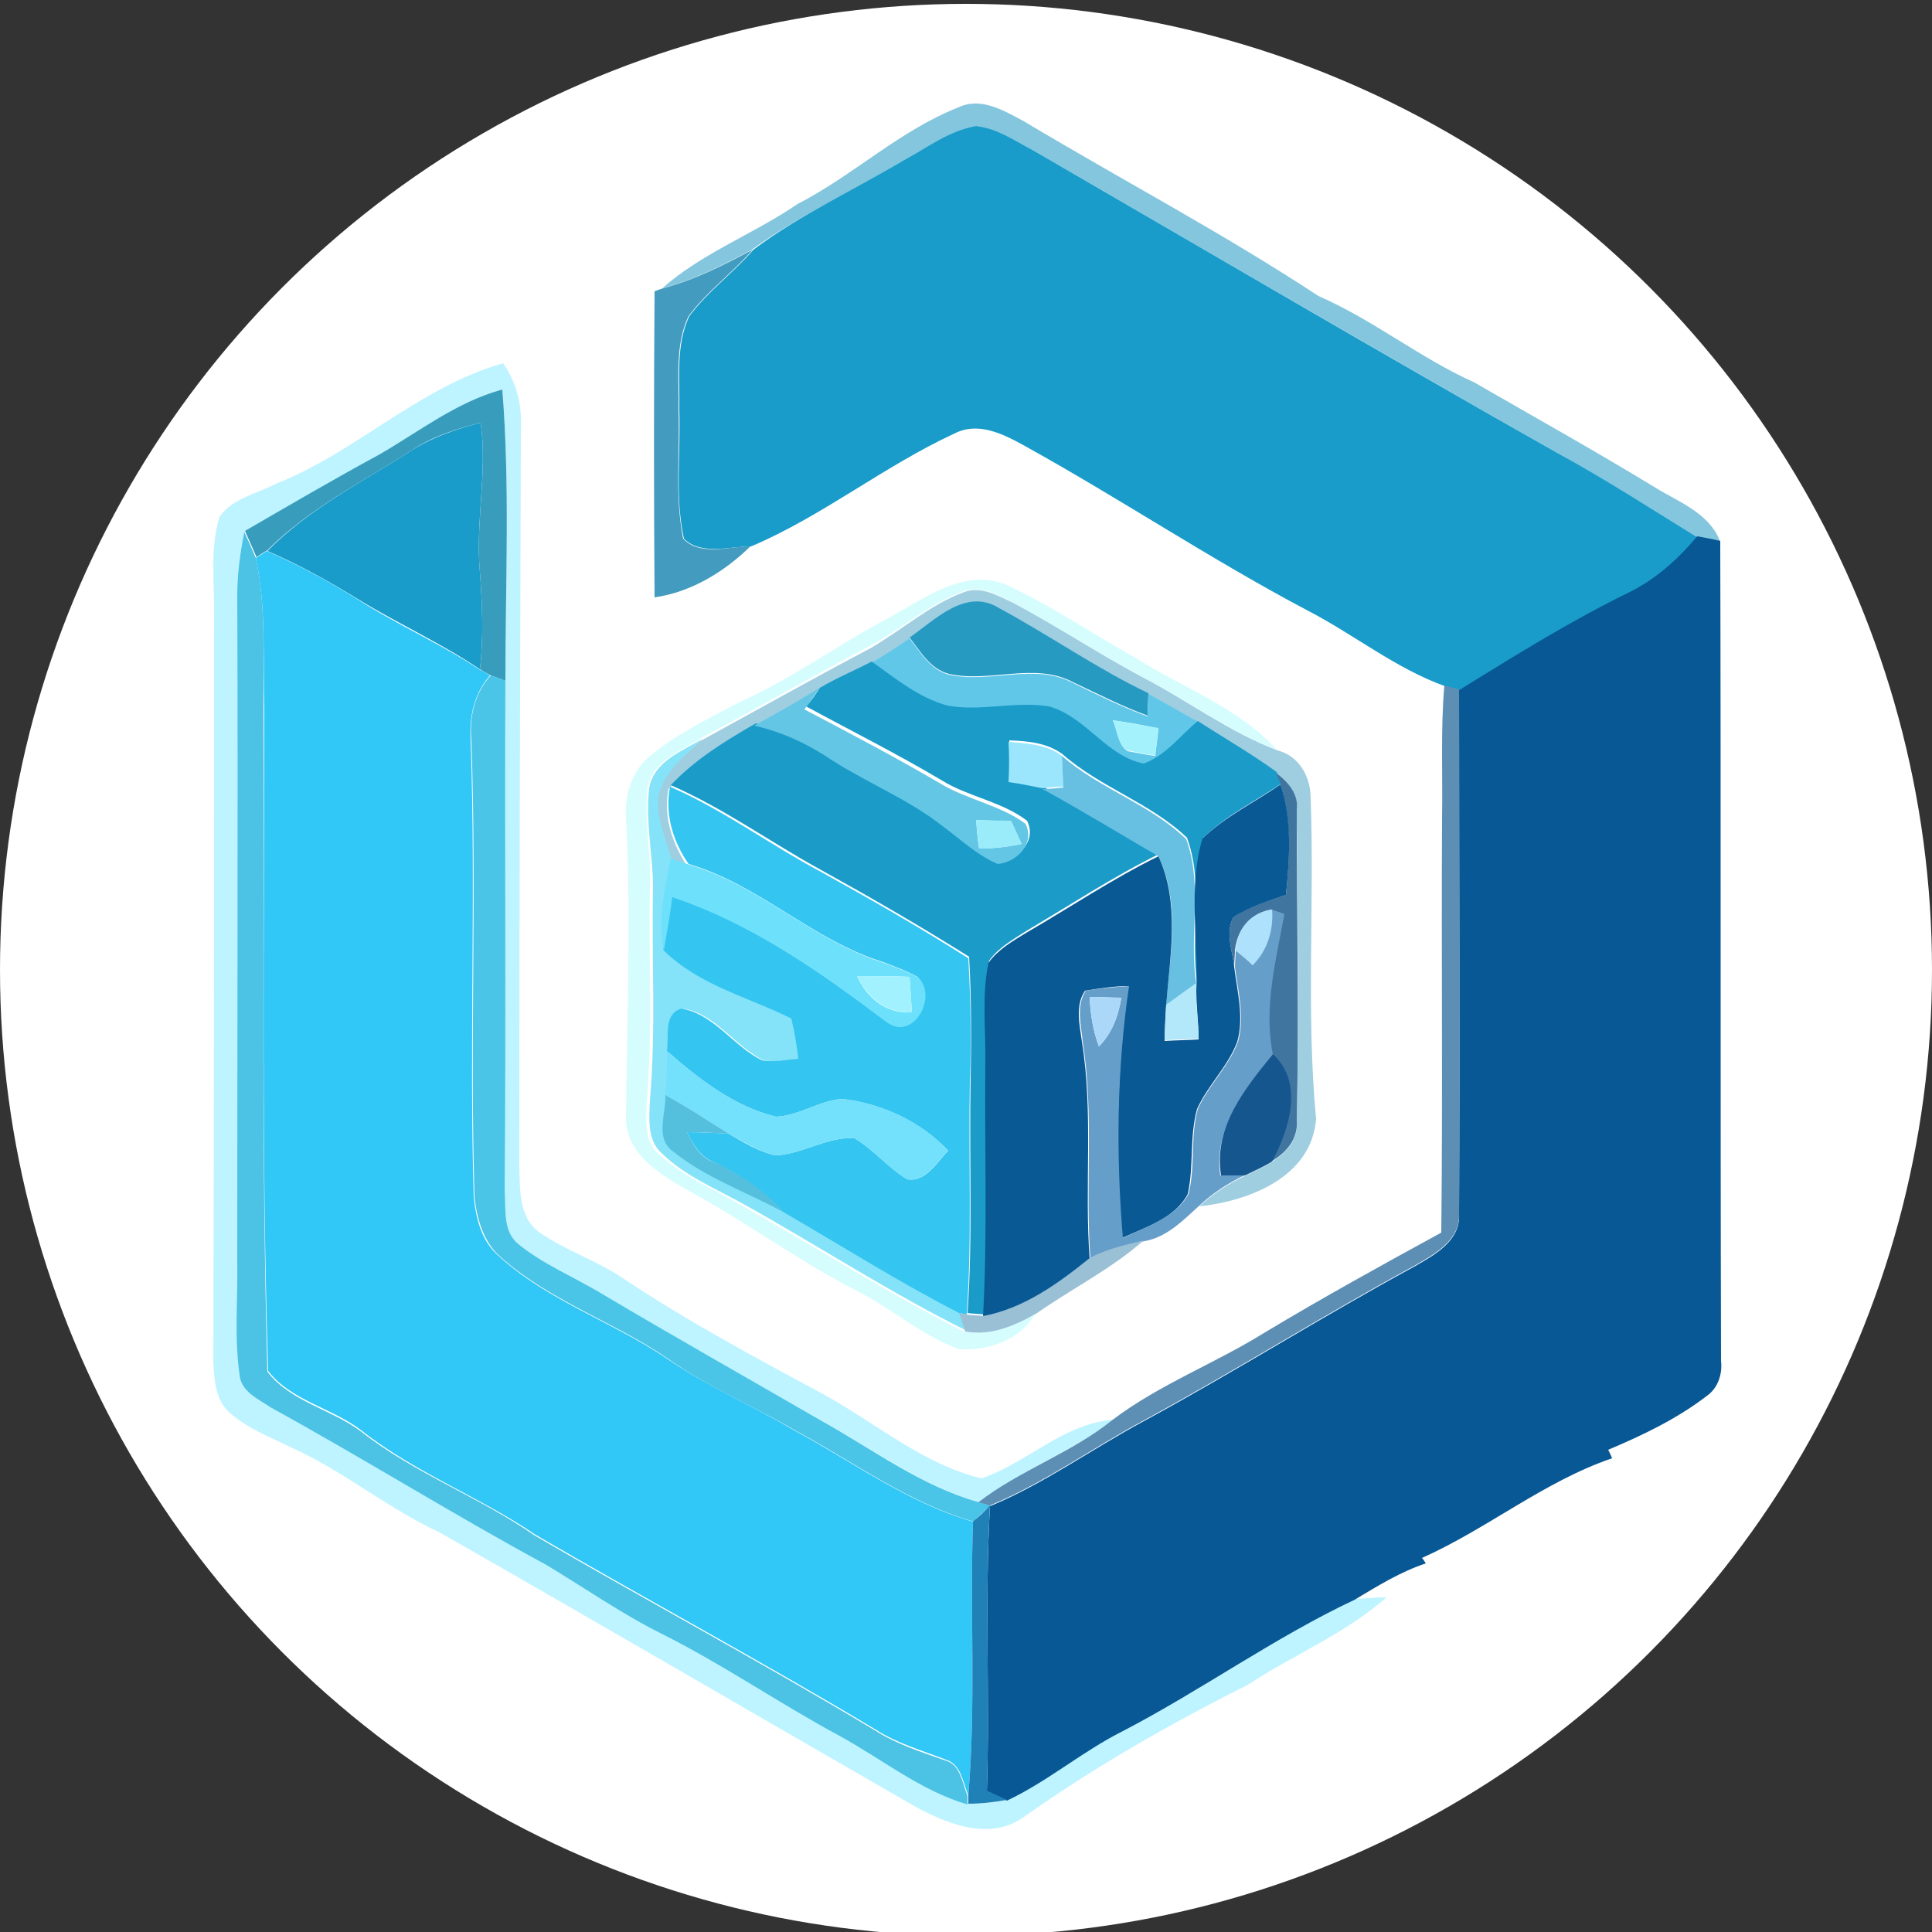 <?xml version="1.0" encoding="utf-8"?>
<!-- Generator: Adobe Illustrator 26.0.3, SVG Export Plug-In . SVG Version: 6.00 Build 0)  -->
<svg version="1.1" id="Layer_1" xmlns="http://www.w3.org/2000/svg" xmlns:xlink="http://www.w3.org/1999/xlink" x="0px" y="0px"
	 viewBox="0 0 250 250" style="enable-background:new 0 0 250 250;" xml:space="preserve">
<rect x="0" y="0" width="250" height="250" fill="#333333" stroke="none"/>
<style type="text/css">
	.st0{fill:#FFFFFF;}
	.st1{fill:#84C6DE;}
	.st2{fill:#199CC9;}
	.st3{fill:#439CBF;}
	.st4{fill:#BEF4FF;}
	.st5{fill:#389DBD;}
	.st6{fill:#4CC2E4;}
	.st7{fill:#085896;}
	.st8{fill:#31C7F6;}
	.st9{fill:#D6FDFE;}
	.st10{fill:#9FCEE1;}
	.st11{fill:#279AC2;}
	.st12{fill:#60C7E8;}
	.st13{fill:#1B9BC8;}
	.st14{fill:#4AC5E8;}
	.st15{fill:#63C6E5;}
	.st16{fill:#5D8EB4;}
	.st17{fill:#A3F2FC;}
	.st18{fill:#84E3F8;}
	.st19{fill:#9BE6FC;}
	.st20{fill:#67BFE2;}
	.st21{fill:#4075A0;}
	.st22{fill:#35C5F1;}
	.st23{fill:#095995;}
	.st24{fill:#9AECFA;}
	.st25{fill:#6DE0FB;}
	.st26{fill:#ADE1FC;}
	.st27{fill:#669ECA;}
	.st28{fill:#A1F2FE;}
	.st29{fill:#B2E8F9;}
	.st30{fill:#ABD8F9;}
	.st31{fill:#73E0FC;}
	.st32{fill:#15568E;}
	.st33{fill:#54C0DE;}
	.st34{fill:#9AC0D6;}
	.st35{fill:#2081B7;}
</style>
<circle class="st0" cx="125" cy="125.5" r="125"/>
<g>
	<g id="_x23_84c6deff">
		<path class="st1" d="M124,13.9c2.9-1.4,5.9,0.4,8.5,1.8c12.7,7.6,25.8,14.5,38.1,22.6c7.1,3.1,13.1,8,20.2,11.2
			c7.8,4.5,15.7,8.9,23.4,13.6c3.1,1.9,7,3.3,8.4,7c-0.7-0.1-2.2-0.4-3-0.6c-6-3.7-11.9-7.4-18.1-10.9
			c-22.7-12.9-45.3-26.1-67.9-39.2c-2.3-1.2-4.7-2.8-7.3-3.1c-3.4,0.6-6.3,2.8-9.3,4.4c-6.5,4-13.5,7.1-19.7,11.6
			c-3.7,2-7.5,3.9-11.6,5c5.2-4.6,11.8-7,17.5-10.9C110.4,22.7,116.4,16.9,124,13.9z"/>
	</g>
	<g id="_x23_199cc9ff">
		<path class="st2" d="M117,20.7c3-1.6,5.8-3.8,9.3-4.4c2.7,0.3,5,1.9,7.3,3.1c22.6,13.1,45.1,26.3,67.9,39.2
			c6.2,3.4,12.1,7.2,18.1,10.9c-2.4,2.9-5.3,5.5-8.7,7.2c-7.6,3.8-14.7,8.3-22,12.6c-0.5-0.1-1.4-0.4-1.9-0.5
			c-6.4-2.3-11.8-6.7-17.8-9.8c-12.5-6.6-24.3-14.5-36.6-21.3c-2.7-1.5-6-3.2-9.1-1.6c-9.1,4.2-17.1,10.7-26.3,14.6
			c-2.8,0-6.5,1.2-8.7-1c-1.2-5.5-0.4-11.1-0.6-16.7c0.1-4-0.5-8.3,1.3-12.1c2.4-3.2,5.7-5.6,8.3-8.6
			C103.5,27.8,110.5,24.6,117,20.7z"/>
		<path class="st2" d="M53.4,58.2c2.7-1.7,5.7-2.7,8.8-3.5c0.9,6.4-0.7,12.8-0.1,19.3c0.3,4.2,0.5,8.4,0,12.6
			c-4.9-3.3-10.4-5.8-15.5-8.9c-3.9-2.4-7.8-4.6-12-6.4C40,65.8,47,62.3,53.4,58.2z"/>
	</g>
	<g id="_x23_439cbfff">
		<path class="st3" d="M85.8,37.3c4.1-1.1,7.9-3,11.6-5c-2.6,3-5.9,5.4-8.3,8.6c-1.8,3.8-1.2,8.1-1.3,12.1
			c0.2,5.5-0.5,11.2,0.6,16.7c2.2,2.3,5.8,1,8.7,1c-3.4,3.3-7.6,5.9-12.4,6.6c-0.1-13.2-0.1-26.4,0-39.6
			C84.9,37.6,85.5,37.4,85.8,37.3z"/>
	</g>
	<g id="_x23_bef4ffff">
		<path class="st4" d="M35.7,62.6C46.1,58.5,54.2,50.1,65.1,47c1.6,2.3,2.4,5,2.3,7.9c-0.1,32-0.2,64.1-0.2,96.1
			c0.1,2.9-0.1,6.4,2.5,8.4c3.4,2.4,7.5,3.7,10.9,6c8.4,5.6,17.2,10.3,26.1,15.1c6.7,3.7,12.8,9,20.3,10.8c5.9-2,10.6-7.1,17.1-7.6
			c-5.4,4.2-12,6.4-17.4,10.7c-7.5-2.2-13.7-6.9-20.5-10.6c-9.5-5.5-19.1-10.8-28.5-16.5c-3.5-2.1-7.4-3.7-10.6-6.3
			c-2.1-1.7-1.6-4.7-1.8-7c0.1-22,0-44,0.1-65.9c0-12.6,0.6-25.2-0.4-37.7c-5.9,1.6-10.7,5.4-15.9,8.4c-5.9,3.2-11.7,6.7-17.5,10
			c-0.5,2.7-0.9,5.4-0.9,8.1c0.2,28.7,0,57.4,0.1,86c0.1,5-0.4,10,0.3,14.9c0.2,2.2,2.4,3.1,4,4.2c12,6.7,23.7,13.9,35.8,20.4
			c5,3,9.8,6.2,14.9,8.9c7.9,3.9,15.2,9,23,13.2c5.5,3,10.5,7.1,16.6,8.9c1.7,0,3.3-0.2,5-0.5c5.3-2.5,9.7-6.4,15-9
			c10.2-5.2,19.6-12.1,30-17c1.3-0.1,2.6-0.2,4-0.2c-5.3,4.7-12,7.4-17.9,11.3c-10,5-19.8,10.6-29,17.1c-4.4,3.2-10,0.9-14.2-1.4
			c-20.5-11.8-40.9-23.7-61.4-35.4c-6.7-3.1-12.4-7.9-19-10.9c-2.8-1.4-5.9-2.5-8.3-4.7c-1.8-1.7-1.9-4.4-2-6.7
			c0.1-32,0.1-64,0.1-96.1c0.1-4.3-0.6-8.8,0.7-13C30,64.5,33.2,63.9,35.7,62.6z"/>
	</g>
	<g id="_x23_389dbdff">
		<path class="st5" d="M49.1,58.8c5.2-3,10-6.8,15.9-8.4c1,12.5,0.4,25.1,0.4,37.7c-0.5-0.2-1.4-0.5-1.9-0.7
			c-0.4-0.2-1.1-0.6-1.4-0.8c0.5-4.2,0.3-8.4,0-12.6c-0.6-6.4,1-12.8,0.1-19.3c-3.1,0.8-6.1,1.7-8.8,3.5C47,62.3,40,65.8,34.6,71.2
			c-0.4,0.2-1.1,0.7-1.4,0.9c-0.5-1.1-1-2.3-1.5-3.4C37.4,65.4,43.2,62,49.1,58.8z"/>
	</g>
	<g id="_x23_4cc2e4ff">
		<path class="st6" d="M30.7,76.9c0-2.7,0.4-5.4,0.9-8.1c0.5,1.1,1,2.2,1.5,3.4c1.4,6.5,0.9,13.2,1,19.8c0.1,28.5-0.3,57,0.5,85.5
			c3,3.9,8.4,4.9,12.2,7.8c6.9,5.4,15.2,8.4,22.4,13.4c14.6,8.5,29.5,16.5,44,25.2c2.8,1.8,6,2.8,9.1,3.9c2,0.5,2.2,2.9,2.9,4.6
			l0,1.1c-6.1-1.8-11.1-5.9-16.6-8.9c-7.8-4.2-15-9.2-23-13.2c-5.2-2.6-9.9-5.9-14.9-8.9C58.7,196,47,188.7,35,182.1
			c-1.6-1.1-3.8-2-4-4.2c-0.7-4.9-0.2-9.9-0.3-14.9C30.7,134.3,30.8,105.6,30.7,76.9z"/>
	</g>
	<g id="_x23_085896ff">
		<path class="st7" d="M210.9,76.6c3.4-1.7,6.3-4.3,8.7-7.2c0.7,0.1,2.2,0.4,3,0.6c0.1,35.4,0,70.7,0.1,106.1
			c0.2,1.7-0.4,3.5-1.8,4.5c-3.9,3-8.3,5.1-12.8,7c0.2,0.4,0.4,0.8,0.5,1.1c-8.8,3-16.1,9.1-24.6,12.9c0.2,0.2,0.3,0.4,0.5,0.7
			c-3.3,1.1-6.2,2.9-9.2,4.7c-10.4,4.9-19.8,11.7-30,17c-5.2,2.6-9.7,6.5-15,9c-0.6-0.3-1.9-0.9-2.6-1.2c0.4-12.3-0.3-24.6,0.4-36.9
			c7-2.9,13.2-7.4,19.9-11c11.8-6.4,23.2-13.6,35-20c2.6-1.5,6-3.3,5.8-6.8c0.1-22.6,0-45.2,0-67.8
			C196.1,84.8,203.3,80.3,210.9,76.6z"/>
	</g>
	<g id="_x23_31c7f6ff">
		<path class="st8" d="M33.1,72.2c0.4-0.2,1.1-0.7,1.4-0.9c4.2,1.8,8.2,4,12,6.4c5,3.2,10.5,5.6,15.5,8.9c0.4,0.2,1.1,0.6,1.4,0.8
			c-2.1,2.4-2.7,5.4-2.5,8.5c0.7,19.6-0.2,39.3,0.4,59c0.3,2.8,1,5.7,3.2,7.6c6.3,5.8,14.7,8.5,21.8,13.3c5.2,3.6,11.1,6.1,16.5,9.3
			c7.6,4.1,14.7,9.4,23.1,11.8c-0.4,11.8,0.4,23.6-0.6,35.4c-0.7-1.6-0.9-4-2.9-4.6c-3.1-1.2-6.3-2.1-9.1-3.9
			c-14.5-8.7-29.4-16.7-44-25.2c-7.2-4.9-15.5-8-22.4-13.4c-3.8-3-9.2-3.9-12.2-7.8c-0.9-28.4-0.5-57-0.5-85.5
			C34,85.4,34.5,78.7,33.1,72.2z"/>
	</g>
	<g id="_x23_d6fdfeff">
		<path class="st9" d="M115.1,79.9c4.6-2.5,9.7-6.5,15.2-4.2c5.8,2.7,11,6.3,16.6,9.4c6.1,3.9,13.3,6.4,18.3,11.9
			c-6.3-2.4-11.7-6.5-17.7-9.6c-5.6-3-10.9-6.4-16.5-9.5c-1.9-0.9-4.1-2.2-6.3-1.4c-4.4,1.6-7.9,4.8-12,7c-7.4,3.9-14.6,8.1-22,12
			c-2.6,1.7-6.3,3-6.9,6.4c-0.5,4.3,0.5,8.7,0.3,13c-0.2,9.2,0.4,18.4-0.4,27.6c-0.1,2.4-0.4,5.2,1.6,6.9c3,2.8,7,4.4,10.5,6.5
			c9.7,5.4,19,11.4,28.9,16.4c3.3,0.6,6.5-0.8,9.3-2.4c-1.8,3.4-6,4.9-9.8,4.7c-4.9-1.7-8.8-5.3-13.4-7.6c-7.4-3.8-14-8.7-21.3-12.7
			c-3.7-2.1-8.4-4.7-8.5-9.5c0.1-13,0.7-26,0-38.9c-0.2-2.9,0.7-6,2.9-7.9c3.5-3,7.8-5,11.9-7.2C102.7,87.7,108.6,83.3,115.1,79.9z"
			/>
	</g>
	<g id="_x23_9fcee1ff">
		<path class="st10" d="M124.8,76.6c2.2-0.8,4.3,0.5,6.3,1.4c5.6,3,10.9,6.5,16.5,9.5c6,3.1,11.4,7.2,17.7,9.6
			c2.8,0.7,4.3,3.4,4.3,6.2c0.5,13.8-0.6,27.7,0.7,41.5c-0.6,7.5-8.6,10.6-15.1,11.3c1.7-1.6,3.7-2.9,5.8-3.9
			c1.2-0.6,2.4-1.1,3.5-1.8c1.9-1.2,3.5-2.9,3.3-5.3c0.3-13.4,0.1-26.7,0-40.1c0.3-2.1-1.2-3.7-2.7-4.9c-3.2-2.5-6.8-4.4-10.2-6.6
			c-2.1-1.3-4.2-2.5-6.4-3.6c-6.7-3.2-12.8-7.5-19.3-11c-4.2-2.7-8.3,1.4-11.6,3.8c-1.6,1.2-3.2,2.2-4.9,3.1
			c-2.2,1.1-4.5,2.1-6.7,3.4c-2.8,1.6-5.7,3.3-8.5,4.9c-3.9,2.2-7.8,4.6-11,8c-0.7,3.6,0.5,7.1,2.5,10.1c-0.6-0.2-1.8-0.6-2.4-0.8
			c-0.8-2.6-2-5.3-1.7-8.1c0.7-3.2,3.4-5.4,5.7-7.4c7.3-4,14.6-8.1,22-12C116.9,81.4,120.4,78.2,124.8,76.6z"/>
	</g>
	<g id="_x23_279ac2ff">
		<path class="st11" d="M117.7,82.5c3.3-2.3,7.3-6.5,11.6-3.8c6.5,3.5,12.6,7.8,19.3,11c0,0.7-0.1,2.2-0.1,2.9
			c-3.3-1.2-6.4-2.8-9.6-4.3c-5-2.7-10.8,0.1-16.1-1.1C120.4,86.6,119.1,84.3,117.7,82.5z"/>
	</g>
	<g id="_x23_60c7e8ff">
		<path class="st12" d="M112.8,85.7c1.7-0.9,3.3-2,4.9-3.1c1.4,1.8,2.7,4.1,5.1,4.7c5.3,1.2,11.1-1.6,16.1,1.1
			c3.1,1.5,6.3,3.1,9.6,4.3c0-0.7,0.1-2.2,0.1-2.9c2.2,1.2,4.3,2.4,6.4,3.6c-2.2,1.9-4.1,4.5-7,5.5c-4.9-0.9-7.6-6.1-12.3-7.4
			c-4.3-0.7-8.7,0.7-13.1-0.1C118.9,90.4,115.9,87.8,112.8,85.7 M144,93.2c0.6,1.3,0.6,3.1,1.9,4c1.2,0.2,2.4,0.5,3.6,0.6
			c0.1-1.2,0.3-2.4,0.4-3.5C148,93.8,146,93.5,144,93.2z"/>
	</g>
	<g id="_x23_1b9bc8ff">
		<path class="st13" d="M106.1,89c2.2-1.3,4.4-2.2,6.7-3.4c3.1,2.2,6.1,4.7,9.8,5.7c4.3,0.8,8.7-0.6,13.1,0.1
			c4.8,1.3,7.5,6.5,12.3,7.4c2.8-1,4.7-3.6,7-5.5c3.4,2.2,6.9,4.2,10.2,6.6c0.1,0.4,0.4,1.1,0.6,1.5c-3.4,2.3-7.1,4.1-10.1,7
			c-1.9,6.3-0.6,13.1-0.8,19.6l0-0.9c-0.9-6.2,0.9-12.7-1.3-18.7c-4.7-4.5-11.2-6.5-16.1-10.8c-2-1.5-4.5-1.7-6.9-1.8
			c0.1,1.7,0.1,3.5,0,5.2c1.5,0.3,2.9,0.6,4.4,0.8c5.1,2.8,10,5.8,15,8.7c-5.9,2.9-11.5,6.6-17.1,9.9c-1.7,1.1-3.7,2.2-4.9,3.9
			c-0.9,4.4-0.3,8.9-0.4,13.4c-0.1,10.8,0.3,21.6-0.3,32.4c-0.5-0.1-1.6-0.1-2.1-0.2c0.7-10.1,0.2-20.1,0.4-30.2
			c0.1-5.3,0.1-10.6-0.2-15.9c-6.2-3.9-12.6-7.6-19.1-11.2c-6.6-3.6-12.6-8-19.5-11c3.1-3.3,7-5.7,11-8c3.6,0.9,7,2.4,10.1,4.4
			c4.7,3,10,5.2,14.4,8.6c2.3,1.7,4.3,3.7,7,4.8c2.5-0.2,4.9-2.6,3.6-5.2c-3.3-2.5-7.6-3.1-11-5.2c-5.7-3.4-11.7-6.4-17.6-9.6
			C104.8,90.9,105.5,89.9,106.1,89z"/>
	</g>
	<g id="_x23_4ac5e8ff">
		<path class="st14" d="M63.5,87.4c0.5,0.2,1.4,0.5,1.9,0.7c-0.1,22,0.1,44-0.1,65.9c0.2,2.4-0.3,5.3,1.8,7
			c3.2,2.6,7.1,4.2,10.6,6.3c9.4,5.6,19,11,28.5,16.5c6.7,3.7,13,8.5,20.5,10.6c0.4,0.1,1.1,0.3,1.5,0.4c-0.6,0.5-1.7,1.5-2.2,2.1
			c-8.4-2.4-15.5-7.7-23.1-11.8c-5.5-3.2-11.3-5.6-16.5-9.3c-7-4.8-15.4-7.5-21.8-13.3c-2.1-1.9-2.9-4.9-3.2-7.6
			c-0.6-19.6,0.3-39.3-0.4-59C60.7,92.8,61.4,89.7,63.5,87.4z"/>
	</g>
	<g id="_x23_63c6e5ff">
		<path class="st15" d="M97.6,93.9c2.9-1.6,5.7-3.2,8.5-4.9c-0.7,0.9-1.3,1.8-2,2.8c5.9,3.1,11.8,6.2,17.6,9.6
			c3.5,2.1,7.8,2.8,11,5.2c1.3,2.6-1.2,5-3.6,5.2c-2.6-1.1-4.7-3.1-7-4.8c-4.4-3.5-9.7-5.6-14.4-8.6
			C104.6,96.3,101.2,94.7,97.6,93.9 M126.3,106.1c0.1,1.2,0.2,2.5,0.4,3.7c1.8,0,3.7-0.2,5.5-0.6c-0.5-1-0.9-2-1.4-3
			C129.3,106.2,127.8,106.2,126.3,106.1z"/>
	</g>
	<g id="_x23_5d8eb4ff">
		<path class="st16" d="M186.9,88.7c0.5,0.1,1.4,0.4,1.9,0.5c0,22.6,0.1,45.2,0,67.8c0.2,3.5-3.2,5.3-5.8,6.8
			c-11.8,6.4-23.2,13.6-35,20c-6.7,3.6-12.9,8.1-19.9,11c-0.4-0.1-1.1-0.3-1.5-0.4c5.4-4.2,12.1-6.4,17.4-10.7
			c6.1-4.6,13.3-7.3,19.7-11.3c7.5-4.5,15.1-8.7,22.8-12.9c0.2-17.9,0-35.8,0.1-53.6C186.7,100.2,186.4,94.4,186.9,88.7z"/>
	</g>
	<g id="_x23_a3f2fcff">
		<path class="st17" d="M144,93.2c2,0.3,4,0.7,5.9,1c-0.1,1.2-0.3,2.4-0.4,3.5c-1.2,0-2.4-0.4-3.6-0.6
			C144.6,96.3,144.6,94.5,144,93.2z"/>
	</g>
	<g id="_x23_84e3f8ff">
		<path class="st18" d="M84,102c0.6-3.5,4.3-4.8,6.9-6.4c-2.3,2.1-5,4.3-5.7,7.4c-0.3,2.8,0.9,5.5,1.7,8.1
			c-0.8,3.9-1.7,7.8-0.9,11.8c4.5,4.6,10.9,6.1,16.6,8.9c0.5,1.7,0.7,3.5,0.9,5.2c-1.6,0.1-3.1,0.5-4.7,0.2c-3.7-1.8-6.2-6-10.4-6.7
			c-2.4,0.7-1.7,3.6-1.9,5.5c0,1.9,0,3.8-0.2,5.7c0.1,2.4-1.4,5.6,1,7.2c4.2,3.4,9.5,5.3,14.2,7.8c7.6,4.4,15,9.1,22.8,13.1
			c0.2,0.6,0.6,1.8,0.8,2.4c-9.9-4.9-19.2-11-28.9-16.4c-3.6-2-7.5-3.6-10.5-6.5c-2-1.7-1.7-4.6-1.6-6.9c0.8-9.2,0.2-18.4,0.4-27.6
			C84.5,110.7,83.5,106.4,84,102z"/>
	</g>
	<g id="_x23_9be6fcff">
		<path class="st19" d="M130.5,96c2.4,0.2,4.9,0.3,6.9,1.8c0.1,1.3,0.1,2.7,0.2,4c-0.7,0-2,0.1-2.7,0.2c-1.5-0.3-2.9-0.6-4.4-0.8
			C130.6,99.5,130.6,97.7,130.5,96z"/>
	</g>
	<g id="_x23_67bfe2ff">
		<path class="st20" d="M137.4,97.8c4.9,4.3,11.5,6.3,16.1,10.8c2.2,6,0.3,12.5,1.3,18.7c-1.3,0.9-2.6,1.8-3.9,2.8
			c0.5-6.4,1.9-13.3-1-19.3c-5-2.9-9.9-5.9-15-8.7c0.7,0,2-0.1,2.7-0.2C137.5,100.5,137.5,99.2,137.4,97.8z"/>
	</g>
	<g id="_x23_4075a0ff">
		<path class="st21" d="M165.1,100c1.6,1.2,3,2.8,2.7,4.9c0,13.4,0.3,26.7,0,40.1c0.2,2.4-1.4,4.2-3.3,5.3
			c2.2-4.2,4.2-10.3,0.1-13.9c-1.2-6.1,0.4-12.1,1.5-18.1c-0.4-0.2-1.2-0.4-1.6-0.6c-2.8,0.5-4.4,2.6-4.7,5.3c0,0.5-0.1,1.6-0.1,2.1
			c-0.2-2.1-1.2-4.4-0.1-6.4c2-1.4,4.4-2.1,6.8-2.9c0.5-4.8,0.7-9.7-0.7-14.3C165.6,101.1,165.3,100.4,165.1,100z"/>
	</g>
	<g id="_x23_35c5f1ff">
		<path class="st22" d="M86.7,101.8c6.9,3,12.9,7.5,19.5,11c6.5,3.6,12.8,7.2,19.1,11.2c0.3,5.3,0.4,10.6,0.2,15.9
			c-0.2,10.1,0.3,20.1-0.4,30.2l-1-0.2c-7.8-4-15.2-8.7-22.8-13.1c-2.5-2.7-5.6-4.8-8.9-6.4c-1.8-0.7-2.7-2.3-3.5-3.9
			c1.8,0,3.6,0.1,5.4,0.2c1.9,1.1,3.8,2.3,6,2.8c3.5-0.1,6.8-2.5,10.3-2.2c2.5,1.5,4.3,3.8,6.8,5.3c2.4,0.4,3.8-2.2,5.3-3.7
			c-3.6-3.8-8.6-6.1-13.7-6.7c-3,0.2-5.6,2.2-8.6,2.3c-5.4-1.3-10-4.9-14.1-8.5c0.3-1.9-0.5-4.8,1.9-5.5c4.3,0.8,6.7,4.9,10.4,6.7
			c1.5,0.3,3.1-0.1,4.7-0.2c-0.2-1.8-0.5-3.5-0.9-5.2c-5.6-2.8-12-4.3-16.6-8.9c0.4-2.3,0.7-4.6,1.1-6.9
			c10.3,3.4,19.3,9.8,27.8,16.2c3.4,2.5,6.6-3.3,4-5.8c-1.4-0.8-2.9-1.3-4.4-1.9c-9.1-2.8-16-10-25.2-12.7
			C87.1,108.9,86,105.4,86.7,101.8z"/>
	</g>
	<g id="_x23_095995ff">
		<path class="st23" d="M155.6,108.5c3-2.9,6.8-4.7,10.1-7c1.5,4.6,1.2,9.5,0.7,14.3c-2.3,0.8-4.7,1.5-6.8,2.9
			c-1.1,2-0.1,4.3,0.1,6.4c0.4,3.2,1.3,6.5,0.4,9.7c-1.2,3.2-3.8,5.6-5.2,8.7c-1,3.6-0.4,7.4-1.2,11c-1.7,3.2-5.5,4.3-8.5,5.7
			c-0.9-10.9-0.7-21.8,0.8-32.6c-1.9,0-3.7,0.3-5.6,0.6c-1.3,1.9-0.7,4.4-0.4,6.6c1.5,9.3,0.3,18.7,1,28.1
			c-4.1,3.3-8.5,6.5-13.8,7.5c0.6-10.8,0.2-21.6,0.3-32.4c0.1-4.5-0.5-9,0.4-13.4c1.2-1.7,3.1-2.8,4.9-3.9c5.7-3.3,11.2-7,17.1-9.9
			c2.8,6,1.5,12.9,1,19.3c-0.1,1.5-0.2,3.1-0.2,4.6c1.5-0.1,3-0.1,4.4-0.2c0-2.1-0.3-4.2-0.3-6.3
			C155.1,121.6,153.7,114.8,155.6,108.5z"/>
	</g>
	<g id="_x23_9aecfaff">
		<path class="st24" d="M126.3,106.1c1.5,0.1,3,0.1,4.5,0.1c0.5,1,0.9,2,1.4,3c-1.8,0.4-3.7,0.6-5.5,0.6
			C126.5,108.6,126.4,107.3,126.3,106.1z"/>
	</g>
	<g id="_x23_6de0fbff">
		<path class="st25" d="M86.8,111.1c0.6,0.2,1.8,0.6,2.4,0.8c9.2,2.7,16.1,9.9,25.2,12.7c1.5,0.6,3.1,1.1,4.4,1.9
			c2.6,2.4-0.6,8.3-4,5.8c-8.6-6.5-17.6-12.8-27.8-16.2c-0.3,2.3-0.7,4.6-1.1,6.9C85.1,119,86,115,86.8,111.1 M110.9,126.3
			c1.3,2.9,3.8,4.9,7.1,4.7c-0.1-1.6-0.2-3.1-0.3-4.6C115.5,126.3,113.2,126.3,110.9,126.3z"/>
	</g>
	<g id="_x23_ade1fcff">
		<path class="st26" d="M159.9,123c0.2-2.8,1.9-4.9,4.7-5.3c0.2,2.7-0.5,5.3-2.4,7.2C161.6,124.5,160.5,123.5,159.9,123z"/>
	</g>
	<g id="_x23_669ecaff">
		<path class="st27" d="M164.6,117.7c0.4,0.2,1.2,0.4,1.6,0.6c-1.1,6-2.7,12-1.5,18.1c-3.5,4.6-7.7,9.5-6.8,15.7c0.8,0,2.3,0,3.1,0
			c-2.1,1-4.1,2.3-5.8,3.9c-2.1,1.9-4.2,4.1-7.1,4.6c-2.4,0.6-4.8,1.1-7,2.3c-0.7-9.3,0.5-18.8-1-28.1c-0.2-2.2-0.9-4.6,0.4-6.6
			c1.8-0.3,3.7-0.5,5.6-0.6c-1.6,10.8-1.7,21.8-0.8,32.6c3-1.5,6.8-2.6,8.5-5.7c0.9-3.6,0.2-7.4,1.2-11c1.4-3.1,4-5.5,5.2-8.7
			c0.9-3.2,0-6.5-0.4-9.7c0-0.5,0.1-1.6,0.1-2.1c0.6,0.5,1.7,1.4,2.2,1.9C164,123,164.8,120.4,164.6,117.7 M141,129
			c0.1,2.2,0.4,4.3,1.2,6.4c1.7-1.7,2.5-3.9,2.9-6.3C143.8,129.1,142.4,129,141,129z"/>
	</g>
	<g id="_x23_a1f2feff">
		<path class="st28" d="M110.9,126.3c2.3,0,4.6,0,6.8,0.1c0.1,1.6,0.2,3.1,0.3,4.6C114.7,131.1,112.3,129.2,110.9,126.3z"/>
	</g>
	<g id="_x23_b2e8f9ff">
		<path class="st29" d="M150.9,130c1.3-0.9,2.6-1.9,3.9-2.8l0,0.9c-0.1,2.1,0.3,4.2,0.3,6.3c-1.5,0.1-3,0.1-4.4,0.2
			C150.8,133.1,150.8,131.6,150.9,130z"/>
	</g>
	<g id="_x23_abd8f9ff">
		<path class="st30" d="M141,129c1.4,0,2.8,0.1,4.1,0.1c-0.4,2.3-1.2,4.6-2.9,6.3C141.4,133.3,141.1,131.2,141,129z"/>
	</g>
	<g id="_x23_73e0fcff">
		<path class="st31" d="M86.3,136c4.1,3.6,8.7,7.2,14.1,8.5c3-0.1,5.6-2.1,8.6-2.3c5.2,0.6,10.1,2.9,13.7,6.7
			c-1.5,1.4-2.9,4.1-5.3,3.7c-2.5-1.5-4.3-3.8-6.8-5.3c-3.5-0.3-6.8,2.1-10.3,2.2c-2.2-0.5-4.1-1.8-6-2.8c-2.7-1.7-5.4-3.5-8.2-5
			C86.3,139.8,86.3,137.9,86.3,136z"/>
	</g>
	<g id="_x23_15568eff">
		<path class="st32" d="M164.7,136.4c4.1,3.7,2.1,9.8-0.1,13.9c-1.1,0.7-2.3,1.2-3.5,1.8c-0.8,0-2.3,0-3.1,0
			C157,145.8,161.1,140.9,164.7,136.4z"/>
	</g>
	<g id="_x23_54c0deff">
		<path class="st33" d="M86.1,141.7c2.8,1.5,5.5,3.3,8.2,5c-1.8-0.1-3.6-0.2-5.4-0.2c0.8,1.6,1.7,3.3,3.5,3.9
			c3.4,1.5,6.4,3.6,8.9,6.4c-4.8-2.6-10-4.4-14.2-7.8C84.7,147.3,86.2,144.1,86.1,141.7z"/>
	</g>
	<g id="_x23_9ac0d6ff">
		<path class="st34" d="M141,162.8c2.2-1.2,4.6-1.7,7-2.3c-4.2,3.7-9.2,6.2-13.8,9.4c-2.8,1.6-5.9,3-9.3,2.4
			c-0.2-0.6-0.6-1.8-0.8-2.4l1,0.2c0.5,0.1,1.6,0.1,2.1,0.2C132.5,169.3,136.9,166.1,141,162.8z"/>
	</g>
	<g id="_x23_2081b7ff">
		<path class="st35" d="M125.9,196.9c0.6-0.5,1.7-1.5,2.2-2.1c-0.7,12.3,0,24.6-0.4,36.9c0.6,0.3,1.9,0.9,2.6,1.2
			c-1.6,0.3-3.3,0.5-5,0.5l0-1.1C126.3,220.5,125.5,208.7,125.9,196.9z"/>
	</g>
</g>
</svg>
